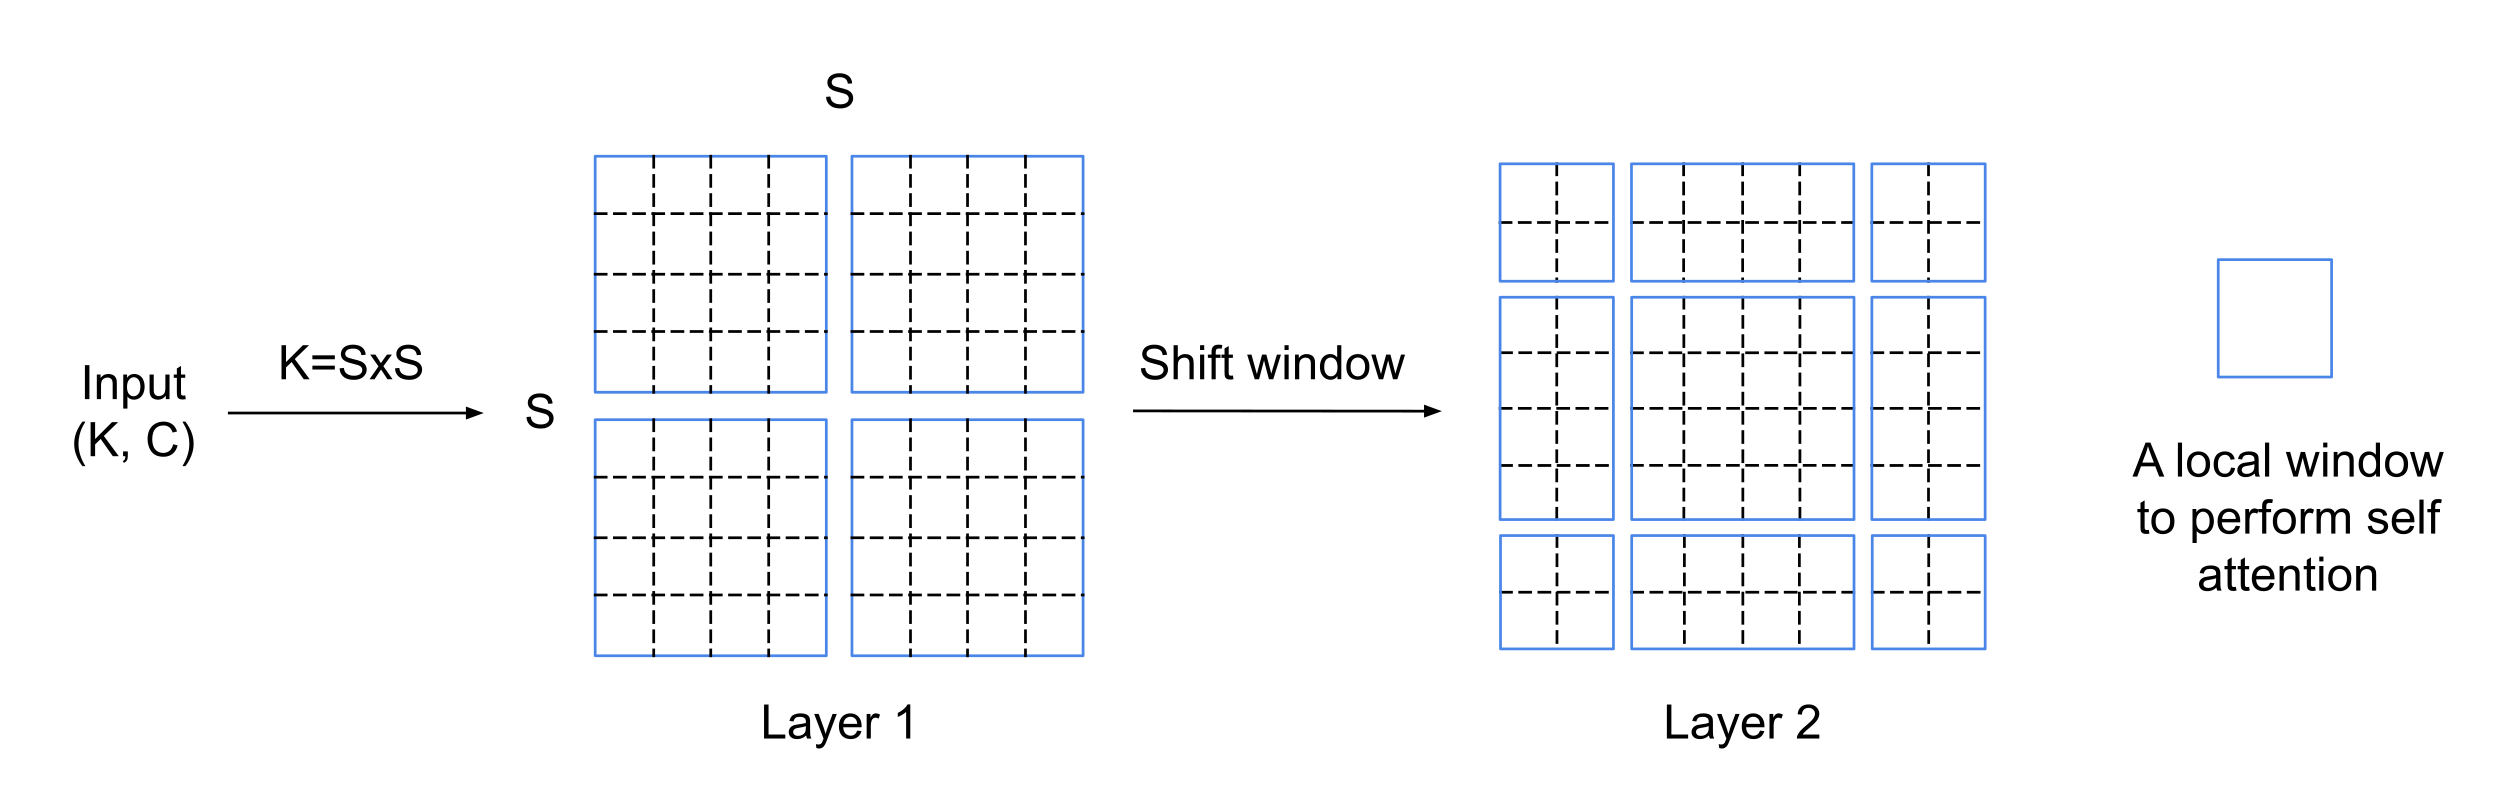 <svg version="1.1" viewBox="0.0 0.0 912.0 294.0" fill="none" stroke="none" stroke-linecap="square" stroke-miterlimit="10" xmlns:xlink="http://www.w3.org/1999/xlink" xmlns="http://www.w3.org/2000/svg"><clipPath id="p.0"><path d="m0 0l912.0 0l0 294.0l-912.0 0l0 -294.0z" clip-rule="nonzero"/></clipPath><g clip-path="url(#p.0)"><path fill="#000000" fill-opacity="0.0" d="m0 0l912.0 0l0 294.0l-912.0 0z" fill-rule="evenodd"/><path fill="#000000" fill-opacity="0.0" d="m13.63 119.971l70.016 0l0 61.417l-70.016 0z" fill-rule="evenodd"/><path fill="#000000" d="m30.977 145.611l0 -12.406l1.641 0l0 12.406l-1.641 0zm4.346 0l0 -8.984l1.375 0l0 1.281q0.984 -1.484 2.859 -1.484q0.812 0 1.484 0.297q0.688 0.281 1.016 0.766q0.344 0.469 0.484 1.125q0.078 0.422 0.078 1.469l0 5.531l-1.516 0l0 -5.469q0 -0.922 -0.188 -1.375q-0.172 -0.469 -0.625 -0.75q-0.453 -0.281 -1.062 -0.281q-0.969 0 -1.672 0.625q-0.703 0.609 -0.703 2.344l0 4.906l-1.531 0zm9.637 3.438l0 -12.422l1.391 0l0 1.172q0.484 -0.688 1.094 -1.031q0.625 -0.344 1.516 -0.344q1.141 0 2.016 0.594q0.891 0.594 1.328 1.672q0.453 1.078 0.453 2.359q0 1.375 -0.5 2.484q-0.484 1.109 -1.438 1.703q-0.938 0.578 -1.969 0.578q-0.766 0 -1.375 -0.312q-0.609 -0.328 -0.984 -0.828l0 4.375l-1.531 0zm1.375 -7.875q0 1.734 0.703 2.562q0.703 0.828 1.703 0.828q1.016 0 1.734 -0.859q0.734 -0.859 0.734 -2.656q0 -1.719 -0.719 -2.578q-0.703 -0.859 -1.688 -0.859q-0.969 0 -1.719 0.922q-0.75 0.906 -0.75 2.641zm14.153 4.438l0 -1.312q-1.047 1.516 -2.844 1.516q-0.797 0 -1.5 -0.297q-0.688 -0.312 -1.016 -0.766q-0.328 -0.469 -0.469 -1.141q-0.094 -0.438 -0.094 -1.422l0 -5.562l1.516 0l0 4.984q0 1.188 0.094 1.609q0.156 0.594 0.609 0.938q0.469 0.344 1.156 0.344q0.688 0 1.281 -0.344q0.609 -0.359 0.859 -0.953q0.25 -0.609 0.25 -1.766l0 -4.812l1.516 0l0 8.984l-1.359 0zm7.075 -1.359l0.219 1.344q-0.641 0.141 -1.156 0.141q-0.828 0 -1.281 -0.266q-0.453 -0.266 -0.641 -0.688q-0.188 -0.438 -0.188 -1.797l0 -5.172l-1.125 0l0 -1.188l1.125 0l0 -2.219l1.516 -0.922l0 3.141l1.531 0l0 1.188l-1.531 0l0 5.25q0 0.656 0.078 0.844q0.078 0.188 0.25 0.297q0.188 0.109 0.531 0.109q0.25 0 0.672 -0.062z" fill-rule="nonzero"/><path fill="#000000" d="m30.064 170.052q-1.25 -1.578 -2.125 -3.703q-0.875 -2.141 -0.875 -4.438q0 -2.0 0.656 -3.844q0.766 -2.141 2.344 -4.266l1.094 0q-1.016 1.75 -1.344 2.5q-0.516 1.172 -0.812 2.438q-0.375 1.594 -0.375 3.188q0 4.062 2.531 8.125l-1.094 0zm2.989 -3.641l0 -12.406l1.641 0l0 6.156l6.156 -6.156l2.234 0l-5.203 5.031l5.438 7.375l-2.172 0l-4.422 -6.281l-2.031 1.984l0 4.297l-1.641 0zm11.839 0l0 -1.734l1.734 0l0 1.734q0 0.953 -0.344 1.531q-0.344 0.594 -1.078 0.922l-0.422 -0.656q0.484 -0.203 0.703 -0.625q0.234 -0.406 0.266 -1.172l-0.859 0zm18.269 -4.344l1.641 0.406q-0.516 2.031 -1.859 3.094q-1.344 1.062 -3.281 1.062q-2.0 0 -3.266 -0.812q-1.25 -0.828 -1.906 -2.375q-0.656 -1.547 -0.656 -3.328q0 -1.938 0.734 -3.375q0.75 -1.453 2.109 -2.188q1.375 -0.75 3.016 -0.75q1.859 0 3.125 0.953q1.281 0.938 1.766 2.656l-1.609 0.375q-0.438 -1.344 -1.266 -1.953q-0.812 -0.625 -2.047 -0.625q-1.438 0 -2.406 0.688q-0.953 0.672 -1.344 1.828q-0.375 1.156 -0.375 2.391q0 1.578 0.453 2.766q0.469 1.172 1.438 1.766q0.969 0.578 2.109 0.578q1.375 0 2.328 -0.797q0.953 -0.797 1.297 -2.359zm4.467 7.984l-1.094 0q2.531 -4.062 2.531 -8.125q0 -1.594 -0.359 -3.156q-0.297 -1.266 -0.812 -2.438q-0.328 -0.766 -1.359 -2.531l1.094 0q1.594 2.125 2.359 4.266q0.641 1.844 0.641 3.844q0 2.297 -0.875 4.438q-0.875 2.125 -2.125 3.703z" fill-rule="nonzero"/><path fill="#000000" fill-opacity="0.0" d="m217.123 56.99l84.315 0l0 86.11l-84.315 0z" fill-rule="evenodd"/><path stroke="#4a86e8" stroke-width="1.0" stroke-linejoin="round" stroke-linecap="butt" d="m217.123 56.99l84.315 0l0 86.11l-84.315 0z" fill-rule="evenodd"/><path fill="#000000" fill-opacity="0.0" d="m217.123 100.045l84.315 0" fill-rule="evenodd"/><path stroke="#000000" stroke-width="1.0" stroke-linejoin="round" stroke-linecap="butt" stroke-dasharray="4.0,3.0" d="m217.123 100.045l84.315 0" fill-rule="evenodd"/><path fill="#000000" fill-opacity="0.0" d="m259.281 56.99l0 86.11" fill-rule="evenodd"/><path stroke="#000000" stroke-width="1.0" stroke-linejoin="round" stroke-linecap="butt" stroke-dasharray="4.0,3.0" d="m259.281 56.99l0 86.11" fill-rule="evenodd"/><path fill="#000000" fill-opacity="0.0" d="m217.123 120.924l84.315 0" fill-rule="evenodd"/><path stroke="#000000" stroke-width="1.0" stroke-linejoin="round" stroke-linecap="butt" stroke-dasharray="4.0,3.0" d="m217.123 120.924l84.315 0" fill-rule="evenodd"/><path fill="#000000" fill-opacity="0.0" d="m217.123 77.942l84.315 0" fill-rule="evenodd"/><path stroke="#000000" stroke-width="1.0" stroke-linejoin="round" stroke-linecap="butt" stroke-dasharray="4.0,3.0" d="m217.123 77.942l84.315 0" fill-rule="evenodd"/><path fill="#000000" fill-opacity="0.0" d="m238.475 56.99l0 86.11" fill-rule="evenodd"/><path stroke="#000000" stroke-width="1.0" stroke-linejoin="round" stroke-linecap="butt" stroke-dasharray="4.0,3.0" d="m238.475 56.99l0 86.11" fill-rule="evenodd"/><path fill="#000000" fill-opacity="0.0" d="m280.417 56.99l0 86.11" fill-rule="evenodd"/><path stroke="#000000" stroke-width="1.0" stroke-linejoin="round" stroke-linecap="butt" stroke-dasharray="4.0,3.0" d="m280.417 56.99l0 86.11" fill-rule="evenodd"/><path fill="#000000" fill-opacity="0.0" d="m310.798 56.99l84.315 0l0 86.11l-84.315 0z" fill-rule="evenodd"/><path stroke="#4a86e8" stroke-width="1.0" stroke-linejoin="round" stroke-linecap="butt" d="m310.798 56.99l84.315 0l0 86.11l-84.315 0z" fill-rule="evenodd"/><path fill="#000000" fill-opacity="0.0" d="m310.798 100.045l84.315 0" fill-rule="evenodd"/><path stroke="#000000" stroke-width="1.0" stroke-linejoin="round" stroke-linecap="butt" stroke-dasharray="4.0,3.0" d="m310.798 100.045l84.315 0" fill-rule="evenodd"/><path fill="#000000" fill-opacity="0.0" d="m352.955 56.99l0 86.11" fill-rule="evenodd"/><path stroke="#000000" stroke-width="1.0" stroke-linejoin="round" stroke-linecap="butt" stroke-dasharray="4.0,3.0" d="m352.955 56.99l0 86.11" fill-rule="evenodd"/><path fill="#000000" fill-opacity="0.0" d="m310.798 120.924l84.315 0" fill-rule="evenodd"/><path stroke="#000000" stroke-width="1.0" stroke-linejoin="round" stroke-linecap="butt" stroke-dasharray="4.0,3.0" d="m310.798 120.924l84.315 0" fill-rule="evenodd"/><path fill="#000000" fill-opacity="0.0" d="m310.798 77.942l84.315 0" fill-rule="evenodd"/><path stroke="#000000" stroke-width="1.0" stroke-linejoin="round" stroke-linecap="butt" stroke-dasharray="4.0,3.0" d="m310.798 77.942l84.315 0" fill-rule="evenodd"/><path fill="#000000" fill-opacity="0.0" d="m332.15 56.99l0 86.11" fill-rule="evenodd"/><path stroke="#000000" stroke-width="1.0" stroke-linejoin="round" stroke-linecap="butt" stroke-dasharray="4.0,3.0" d="m332.15 56.99l0 86.11" fill-rule="evenodd"/><path fill="#000000" fill-opacity="0.0" d="m374.092 56.99l0 86.11" fill-rule="evenodd"/><path stroke="#000000" stroke-width="1.0" stroke-linejoin="round" stroke-linecap="butt" stroke-dasharray="4.0,3.0" d="m374.092 56.99l0 86.11" fill-rule="evenodd"/><path fill="#000000" fill-opacity="0.0" d="m310.798 153.115l84.315 0l0 86.11l-84.315 0z" fill-rule="evenodd"/><path stroke="#4a86e8" stroke-width="1.0" stroke-linejoin="round" stroke-linecap="butt" d="m310.798 153.115l84.315 0l0 86.11l-84.315 0z" fill-rule="evenodd"/><path fill="#000000" fill-opacity="0.0" d="m310.798 196.171l84.315 0" fill-rule="evenodd"/><path stroke="#000000" stroke-width="1.0" stroke-linejoin="round" stroke-linecap="butt" stroke-dasharray="4.0,3.0" d="m310.798 196.171l84.315 0" fill-rule="evenodd"/><path fill="#000000" fill-opacity="0.0" d="m352.955 153.115l0 86.11" fill-rule="evenodd"/><path stroke="#000000" stroke-width="1.0" stroke-linejoin="round" stroke-linecap="butt" stroke-dasharray="4.0,3.0" d="m352.955 153.115l0 86.11" fill-rule="evenodd"/><path fill="#000000" fill-opacity="0.0" d="m310.798 217.05l84.315 0" fill-rule="evenodd"/><path stroke="#000000" stroke-width="1.0" stroke-linejoin="round" stroke-linecap="butt" stroke-dasharray="4.0,3.0" d="m310.798 217.05l84.315 0" fill-rule="evenodd"/><path fill="#000000" fill-opacity="0.0" d="m310.798 174.068l84.315 0" fill-rule="evenodd"/><path stroke="#000000" stroke-width="1.0" stroke-linejoin="round" stroke-linecap="butt" stroke-dasharray="4.0,3.0" d="m310.798 174.068l84.315 0" fill-rule="evenodd"/><path fill="#000000" fill-opacity="0.0" d="m332.15 153.115l0 86.11" fill-rule="evenodd"/><path stroke="#000000" stroke-width="1.0" stroke-linejoin="round" stroke-linecap="butt" stroke-dasharray="4.0,3.0" d="m332.15 153.115l0 86.11" fill-rule="evenodd"/><path fill="#000000" fill-opacity="0.0" d="m374.092 153.115l0 86.11" fill-rule="evenodd"/><path stroke="#000000" stroke-width="1.0" stroke-linejoin="round" stroke-linecap="butt" stroke-dasharray="4.0,3.0" d="m374.092 153.115l0 86.11" fill-rule="evenodd"/><path fill="#000000" fill-opacity="0.0" d="m217.123 153.115l84.315 0l0 86.11l-84.315 0z" fill-rule="evenodd"/><path stroke="#4a86e8" stroke-width="1.0" stroke-linejoin="round" stroke-linecap="butt" d="m217.123 153.115l84.315 0l0 86.11l-84.315 0z" fill-rule="evenodd"/><path fill="#000000" fill-opacity="0.0" d="m217.123 196.171l84.315 0" fill-rule="evenodd"/><path stroke="#000000" stroke-width="1.0" stroke-linejoin="round" stroke-linecap="butt" stroke-dasharray="4.0,3.0" d="m217.123 196.171l84.315 0" fill-rule="evenodd"/><path fill="#000000" fill-opacity="0.0" d="m259.281 153.115l0 86.11" fill-rule="evenodd"/><path stroke="#000000" stroke-width="1.0" stroke-linejoin="round" stroke-linecap="butt" stroke-dasharray="4.0,3.0" d="m259.281 153.115l0 86.11" fill-rule="evenodd"/><path fill="#000000" fill-opacity="0.0" d="m217.123 217.05l84.315 0" fill-rule="evenodd"/><path stroke="#000000" stroke-width="1.0" stroke-linejoin="round" stroke-linecap="butt" stroke-dasharray="4.0,3.0" d="m217.123 217.05l84.315 0" fill-rule="evenodd"/><path fill="#000000" fill-opacity="0.0" d="m217.123 174.068l84.315 0" fill-rule="evenodd"/><path stroke="#000000" stroke-width="1.0" stroke-linejoin="round" stroke-linecap="butt" stroke-dasharray="4.0,3.0" d="m217.123 174.068l84.315 0" fill-rule="evenodd"/><path fill="#000000" fill-opacity="0.0" d="m238.475 153.115l0 86.11" fill-rule="evenodd"/><path stroke="#000000" stroke-width="1.0" stroke-linejoin="round" stroke-linecap="butt" stroke-dasharray="4.0,3.0" d="m238.475 153.115l0 86.11" fill-rule="evenodd"/><path fill="#000000" fill-opacity="0.0" d="m280.417 153.115l0 86.11" fill-rule="evenodd"/><path stroke="#000000" stroke-width="1.0" stroke-linejoin="round" stroke-linecap="butt" stroke-dasharray="4.0,3.0" d="m280.417 153.115l0 86.11" fill-rule="evenodd"/><path fill="#000000" fill-opacity="0.0" d="m83.646 150.68l92.819 0" fill-rule="evenodd"/><path stroke="#000000" stroke-width="1.0" stroke-linejoin="round" stroke-linecap="butt" d="m83.646 150.68l86.819 0" fill-rule="evenodd"/><path fill="#000000" stroke="#000000" stroke-width="1.0" stroke-linecap="butt" d="m170.465 152.332l4.538 -1.652l-4.538 -1.652z" fill-rule="evenodd"/><path fill="#000000" fill-opacity="0.0" d="m413.832 149.898l112.157 0.094" fill-rule="evenodd"/><path stroke="#000000" stroke-width="1.0" stroke-linejoin="round" stroke-linecap="butt" d="m413.832 149.898l106.157 0.089" fill-rule="evenodd"/><path fill="#000000" stroke="#000000" stroke-width="1.0" stroke-linecap="butt" d="m519.988 151.639l4.539 -1.648l-4.537 -1.656z" fill-rule="evenodd"/><path fill="#000000" fill-opacity="0.0" d="m547.228 81.173l41.354 0" fill-rule="evenodd"/><path stroke="#000000" stroke-width="1.0" stroke-linejoin="round" stroke-linecap="butt" stroke-dasharray="4.0,3.0" d="m547.228 81.173l41.354 0" fill-rule="evenodd"/><path fill="#000000" fill-opacity="0.0" d="m567.905 59.756l0 42.835" fill-rule="evenodd"/><path stroke="#000000" stroke-width="1.0" stroke-linejoin="round" stroke-linecap="butt" stroke-dasharray="4.0,3.0" d="m567.905 59.756l0 42.835" fill-rule="evenodd"/><path fill="#000000" fill-opacity="0.0" d="m595.163 81.173l81.102 0" fill-rule="evenodd"/><path stroke="#000000" stroke-width="1.0" stroke-linejoin="round" stroke-linecap="butt" stroke-dasharray="4.0,3.0" d="m595.163 81.173l81.102 0" fill-rule="evenodd"/><path fill="#000000" fill-opacity="0.0" d="m635.714 59.756l0 42.835" fill-rule="evenodd"/><path stroke="#000000" stroke-width="1.0" stroke-linejoin="round" stroke-linecap="butt" stroke-dasharray="4.0,3.0" d="m635.714 59.756l0 42.835" fill-rule="evenodd"/><path fill="#000000" fill-opacity="0.0" d="m682.845 81.173l41.354 0" fill-rule="evenodd"/><path stroke="#000000" stroke-width="1.0" stroke-linejoin="round" stroke-linecap="butt" stroke-dasharray="4.0,3.0" d="m682.845 81.173l41.354 0" fill-rule="evenodd"/><path fill="#000000" fill-opacity="0.0" d="m703.522 59.756l0 42.835" fill-rule="evenodd"/><path stroke="#000000" stroke-width="1.0" stroke-linejoin="round" stroke-linecap="butt" stroke-dasharray="4.0,3.0" d="m703.522 59.756l0 42.835" fill-rule="evenodd"/><path fill="#000000" fill-opacity="0.0" d="m547.244 148.982l41.323 0" fill-rule="evenodd"/><path stroke="#000000" stroke-width="1.0" stroke-linejoin="round" stroke-linecap="butt" stroke-dasharray="4.0,3.0" d="m547.244 148.982l41.323 0" fill-rule="evenodd"/><path fill="#000000" fill-opacity="0.0" d="m567.905 108.43l0 81.102" fill-rule="evenodd"/><path stroke="#000000" stroke-width="1.0" stroke-linejoin="round" stroke-linecap="butt" stroke-dasharray="4.0,3.0" d="m567.905 108.43l0 81.102" fill-rule="evenodd"/><path fill="#000000" fill-opacity="0.0" d="m547.386 216.05l41.197 0" fill-rule="evenodd"/><path stroke="#000000" stroke-width="1.0" stroke-linejoin="round" stroke-linecap="butt" stroke-dasharray="4.0,3.0" d="m547.386 216.05l41.197 0" fill-rule="evenodd"/><path fill="#000000" fill-opacity="0.0" d="m567.984 195.373l0 41.354" fill-rule="evenodd"/><path stroke="#000000" stroke-width="1.0" stroke-linejoin="round" stroke-linecap="butt" stroke-dasharray="4.0,3.0" d="m567.984 195.373l0 41.354" fill-rule="evenodd"/><path fill="#000000" fill-opacity="0.0" d="m595.239 148.982l81.102 0" fill-rule="evenodd"/><path stroke="#000000" stroke-width="1.0" stroke-linejoin="round" stroke-linecap="butt" stroke-dasharray="4.0,3.0" d="m595.239 148.982l81.102 0" fill-rule="evenodd"/><path fill="#000000" fill-opacity="0.0" d="m635.79 108.43l0 81.102" fill-rule="evenodd"/><path stroke="#000000" stroke-width="1.0" stroke-linejoin="round" stroke-linecap="butt" stroke-dasharray="4.0,3.0" d="m635.79 108.43l0 81.102" fill-rule="evenodd"/><path fill="#000000" fill-opacity="0.0" d="m595.239 216.05l81.102 0" fill-rule="evenodd"/><path stroke="#000000" stroke-width="1.0" stroke-linejoin="round" stroke-linecap="butt" stroke-dasharray="4.0,3.0" d="m595.239 216.05l81.102 0" fill-rule="evenodd"/><path fill="#000000" fill-opacity="0.0" d="m635.79 195.373l0 41.354" fill-rule="evenodd"/><path stroke="#000000" stroke-width="1.0" stroke-linejoin="round" stroke-linecap="butt" stroke-dasharray="4.0,3.0" d="m635.79 195.373l0 41.354" fill-rule="evenodd"/><path fill="#000000" fill-opacity="0.0" d="m682.995 216.05l41.197 0" fill-rule="evenodd"/><path stroke="#000000" stroke-width="1.0" stroke-linejoin="round" stroke-linecap="butt" stroke-dasharray="4.0,3.0" d="m682.995 216.05l41.197 0" fill-rule="evenodd"/><path fill="#000000" fill-opacity="0.0" d="m703.593 195.373l0 41.354" fill-rule="evenodd"/><path stroke="#000000" stroke-width="1.0" stroke-linejoin="round" stroke-linecap="butt" stroke-dasharray="4.0,3.0" d="m703.593 195.373l0 41.354" fill-rule="evenodd"/><path fill="#000000" fill-opacity="0.0" d="m682.853 148.982l41.323 0" fill-rule="evenodd"/><path stroke="#000000" stroke-width="1.0" stroke-linejoin="round" stroke-linecap="butt" stroke-dasharray="4.0,3.0" d="m682.853 148.982l41.323 0" fill-rule="evenodd"/><path fill="#000000" fill-opacity="0.0" d="m703.514 108.43l0 81.102" fill-rule="evenodd"/><path stroke="#000000" stroke-width="1.0" stroke-linejoin="round" stroke-linecap="butt" stroke-dasharray="4.0,3.0" d="m703.514 108.43l0 81.102" fill-rule="evenodd"/><path fill="#000000" fill-opacity="0.0" d="m547.404 128.654l41.323 0" fill-rule="evenodd"/><path stroke="#000000" stroke-width="1.0" stroke-linejoin="round" stroke-linecap="butt" stroke-dasharray="4.0,3.0" d="m547.404 128.654l41.323 0" fill-rule="evenodd"/><path fill="#000000" fill-opacity="0.0" d="m547.404 169.803l41.323 0" fill-rule="evenodd"/><path stroke="#000000" stroke-width="1.0" stroke-linejoin="round" stroke-linecap="butt" stroke-dasharray="4.0,3.0" d="m547.404 169.803l41.323 0" fill-rule="evenodd"/><path fill="#000000" fill-opacity="0.0" d="m614.189 59.756l0 42.835" fill-rule="evenodd"/><path stroke="#000000" stroke-width="1.0" stroke-linejoin="round" stroke-linecap="butt" stroke-dasharray="4.0,3.0" d="m614.189 59.756l0 42.835" fill-rule="evenodd"/><path fill="#000000" fill-opacity="0.0" d="m656.535 59.756l0 42.835" fill-rule="evenodd"/><path stroke="#000000" stroke-width="1.0" stroke-linejoin="round" stroke-linecap="butt" stroke-dasharray="4.0,3.0" d="m656.535 59.756l0 42.835" fill-rule="evenodd"/><path fill="#000000" fill-opacity="0.0" d="m614.465 195.373l0 41.354" fill-rule="evenodd"/><path stroke="#000000" stroke-width="1.0" stroke-linejoin="round" stroke-linecap="butt" stroke-dasharray="4.0,3.0" d="m614.465 195.373l0 41.354" fill-rule="evenodd"/><path fill="#000000" fill-opacity="0.0" d="m656.412 195.373l0 41.354" fill-rule="evenodd"/><path stroke="#000000" stroke-width="1.0" stroke-linejoin="round" stroke-linecap="butt" stroke-dasharray="4.0,3.0" d="m656.412 195.373l0 41.354" fill-rule="evenodd"/><path fill="#000000" fill-opacity="0.0" d="m595.159 169.772l81.102 0" fill-rule="evenodd"/><path stroke="#000000" stroke-width="1.0" stroke-linejoin="round" stroke-linecap="butt" stroke-dasharray="4.0,3.0" d="m595.159 169.772l81.102 0" fill-rule="evenodd"/><path fill="#000000" fill-opacity="0.0" d="m595.159 128.688l81.102 0" fill-rule="evenodd"/><path stroke="#000000" stroke-width="1.0" stroke-linejoin="round" stroke-linecap="butt" stroke-dasharray="4.0,3.0" d="m595.159 128.688l81.102 0" fill-rule="evenodd"/><path fill="#000000" fill-opacity="0.0" d="m682.853 128.654l41.323 0" fill-rule="evenodd"/><path stroke="#000000" stroke-width="1.0" stroke-linejoin="round" stroke-linecap="butt" stroke-dasharray="4.0,3.0" d="m682.853 128.654l41.323 0" fill-rule="evenodd"/><path fill="#000000" fill-opacity="0.0" d="m682.853 169.803l41.323 0" fill-rule="evenodd"/><path stroke="#000000" stroke-width="1.0" stroke-linejoin="round" stroke-linecap="butt" stroke-dasharray="4.0,3.0" d="m682.853 169.803l41.323 0" fill-rule="evenodd"/><path fill="#000000" fill-opacity="0.0" d="m614.265 108.43l0 81.102" fill-rule="evenodd"/><path stroke="#000000" stroke-width="1.0" stroke-linejoin="round" stroke-linecap="butt" stroke-dasharray="4.0,3.0" d="m614.265 108.43l0 81.102" fill-rule="evenodd"/><path fill="#000000" fill-opacity="0.0" d="m656.612 108.43l0 81.102" fill-rule="evenodd"/><path stroke="#000000" stroke-width="1.0" stroke-linejoin="round" stroke-linecap="butt" stroke-dasharray="4.0,3.0" d="m656.612 108.43l0 81.102" fill-rule="evenodd"/><path fill="#000000" fill-opacity="0.0" d="m547.228 59.756l41.354 0l0 42.835l-41.354 0z" fill-rule="evenodd"/><path stroke="#4a86e8" stroke-width="1.0" stroke-linejoin="round" stroke-linecap="butt" d="m547.228 59.756l41.354 0l0 42.835l-41.354 0z" fill-rule="evenodd"/><path fill="#000000" fill-opacity="0.0" d="m595.163 59.756l81.102 0l0 42.835l-81.102 0z" fill-rule="evenodd"/><path stroke="#4a86e8" stroke-width="1.0" stroke-linejoin="round" stroke-linecap="butt" d="m595.163 59.756l81.102 0l0 42.835l-81.102 0z" fill-rule="evenodd"/><path fill="#000000" fill-opacity="0.0" d="m682.845 59.756l41.354 0l0 42.835l-41.354 0z" fill-rule="evenodd"/><path stroke="#4a86e8" stroke-width="1.0" stroke-linejoin="round" stroke-linecap="butt" d="m682.845 59.756l41.354 0l0 42.835l-41.354 0z" fill-rule="evenodd"/><path fill="#000000" fill-opacity="0.0" d="m724.176 108.43l0 81.102l-41.323 0l0 -81.102z" fill-rule="evenodd"/><path stroke="#4a86e8" stroke-width="1.0" stroke-linejoin="round" stroke-linecap="butt" d="m724.176 108.43l0 81.102l-41.323 0l0 -81.102z" fill-rule="evenodd"/><path fill="#000000" fill-opacity="0.0" d="m595.239 108.43l81.102 0l0 81.102l-81.102 0z" fill-rule="evenodd"/><path stroke="#4a86e8" stroke-width="1.0" stroke-linejoin="round" stroke-linecap="butt" d="m595.239 108.43l81.102 0l0 81.102l-81.102 0z" fill-rule="evenodd"/><path fill="#000000" fill-opacity="0.0" d="m588.567 108.43l0 81.102l-41.323 0l0 -81.102z" fill-rule="evenodd"/><path stroke="#4a86e8" stroke-width="1.0" stroke-linejoin="round" stroke-linecap="butt" d="m588.567 108.43l0 81.102l-41.323 0l0 -81.102z" fill-rule="evenodd"/><path fill="#000000" fill-opacity="0.0" d="m588.583 195.373l0 41.354l-41.197 0l0 -41.354z" fill-rule="evenodd"/><path stroke="#4a86e8" stroke-width="1.0" stroke-linejoin="round" stroke-linecap="butt" d="m588.583 195.373l0 41.354l-41.197 0l0 -41.354z" fill-rule="evenodd"/><path fill="#000000" fill-opacity="0.0" d="m595.239 195.373l81.102 0l0 41.354l-81.102 0z" fill-rule="evenodd"/><path stroke="#4a86e8" stroke-width="1.0" stroke-linejoin="round" stroke-linecap="butt" d="m595.239 195.373l81.102 0l0 41.354l-81.102 0z" fill-rule="evenodd"/><path fill="#000000" fill-opacity="0.0" d="m724.192 195.373l0 41.354l-41.197 0l0 -41.354z" fill-rule="evenodd"/><path stroke="#4a86e8" stroke-width="1.0" stroke-linejoin="round" stroke-linecap="butt" d="m724.192 195.373l0 41.354l-41.197 0l0 -41.354z" fill-rule="evenodd"/><path fill="#000000" fill-opacity="0.0" d="m260.738 243.777l91.244 0l0 40.409l-91.244 0z" fill-rule="evenodd"/><path fill="#000000" d="m278.727 269.417l0 -12.406l1.641 0l0 10.938l6.109 0l0 1.469l-7.75 0zm15.371 -1.109q-0.844 0.719 -1.625 1.016q-0.781 0.297 -1.672 0.297q-1.484 0 -2.281 -0.719q-0.797 -0.734 -0.797 -1.859q0 -0.656 0.297 -1.203q0.312 -0.547 0.797 -0.875q0.484 -0.328 1.094 -0.5q0.438 -0.109 1.344 -0.219q1.844 -0.219 2.719 -0.531q0.016 -0.312 0.016 -0.391q0 -0.938 -0.438 -1.312q-0.578 -0.516 -1.734 -0.516q-1.078 0 -1.594 0.375q-0.5 0.375 -0.75 1.328l-1.484 -0.203q0.203 -0.953 0.656 -1.531q0.469 -0.594 1.344 -0.906q0.891 -0.328 2.047 -0.328q1.156 0 1.875 0.281q0.719 0.266 1.047 0.672q0.344 0.406 0.484 1.031q0.078 0.391 0.078 1.406l0 2.031q0 2.125 0.094 2.688q0.094 0.562 0.391 1.078l-1.594 0q-0.234 -0.469 -0.312 -1.109zm-0.125 -3.406q-0.828 0.344 -2.484 0.578q-0.938 0.141 -1.328 0.312q-0.391 0.172 -0.609 0.5q-0.203 0.312 -0.203 0.719q0 0.609 0.453 1.016q0.469 0.406 1.359 0.406q0.875 0 1.562 -0.391q0.688 -0.391 1.016 -1.047q0.234 -0.516 0.234 -1.531l0 -0.562zm3.84 7.969l-0.172 -1.422q0.5 0.141 0.875 0.141q0.5 0 0.797 -0.172q0.312 -0.172 0.516 -0.484q0.141 -0.219 0.453 -1.125q0.047 -0.125 0.141 -0.375l-3.406 -9.0l1.641 0l1.875 5.203q0.359 0.984 0.641 2.078q0.266 -1.047 0.625 -2.047l1.922 -5.234l1.531 0l-3.422 9.141q-0.547 1.484 -0.859 2.031q-0.406 0.75 -0.938 1.094q-0.516 0.359 -1.234 0.359q-0.453 0 -0.984 -0.188zm14.883 -6.344l1.562 0.188q-0.359 1.391 -1.375 2.156q-1.0 0.75 -2.562 0.75q-1.984 0 -3.141 -1.203q-1.141 -1.219 -1.141 -3.422q0 -2.266 1.156 -3.516q1.172 -1.25 3.031 -1.25q1.812 0 2.953 1.234q1.141 1.219 1.141 3.438q0 0.141 -0.016 0.406l-6.703 0q0.094 1.484 0.844 2.281q0.75 0.781 1.875 0.781q0.844 0 1.438 -0.438q0.594 -0.438 0.938 -1.406zm-5.0 -2.469l5.016 0q-0.109 -1.125 -0.578 -1.703q-0.734 -0.875 -1.891 -0.875q-1.047 0 -1.766 0.703q-0.703 0.703 -0.781 1.875zm8.465 5.359l0 -8.984l1.375 0l0 1.359q0.516 -0.953 0.953 -1.25q0.453 -0.312 0.984 -0.312q0.781 0 1.562 0.484l-0.516 1.422q-0.562 -0.328 -1.125 -0.328q-0.5 0 -0.891 0.297q-0.391 0.297 -0.562 0.828q-0.266 0.812 -0.266 1.781l0 4.703l-1.516 0zm15.913 0l-1.516 0l0 -9.703q-0.562 0.516 -1.453 1.047q-0.891 0.531 -1.594 0.781l0 -1.469q1.281 -0.594 2.234 -1.453q0.953 -0.859 1.344 -1.656l0.984 0l0 12.453z" fill-rule="nonzero"/><path fill="#000000" fill-opacity="0.0" d="m590.089 243.777l91.244 0l0 40.409l-91.244 0z" fill-rule="evenodd"/><path fill="#000000" d="m608.078 269.417l0 -12.406l1.641 0l0 10.938l6.109 0l0 1.469l-7.75 0zm15.371 -1.109q-0.844 0.719 -1.625 1.016q-0.781 0.297 -1.672 0.297q-1.484 0 -2.281 -0.719q-0.797 -0.734 -0.797 -1.859q0 -0.656 0.297 -1.203q0.312 -0.547 0.797 -0.875q0.484 -0.328 1.094 -0.5q0.438 -0.109 1.344 -0.219q1.844 -0.219 2.719 -0.531q0.016 -0.312 0.016 -0.391q0 -0.938 -0.438 -1.312q-0.578 -0.516 -1.734 -0.516q-1.078 0 -1.594 0.375q-0.5 0.375 -0.75 1.328l-1.484 -0.203q0.203 -0.953 0.656 -1.531q0.469 -0.594 1.344 -0.906q0.891 -0.328 2.047 -0.328q1.156 0 1.875 0.281q0.719 0.266 1.047 0.672q0.344 0.406 0.484 1.031q0.078 0.391 0.078 1.406l0 2.031q0 2.125 0.094 2.688q0.094 0.562 0.391 1.078l-1.594 0q-0.234 -0.469 -0.312 -1.109zm-0.125 -3.406q-0.828 0.344 -2.484 0.578q-0.938 0.141 -1.328 0.312q-0.391 0.172 -0.609 0.5q-0.203 0.312 -0.203 0.719q0 0.609 0.453 1.016q0.469 0.406 1.359 0.406q0.875 0 1.562 -0.391q0.688 -0.391 1.016 -1.047q0.234 -0.516 0.234 -1.531l0 -0.562zm3.84 7.969l-0.172 -1.422q0.5 0.141 0.875 0.141q0.5 0 0.797 -0.172q0.312 -0.172 0.516 -0.484q0.141 -0.219 0.453 -1.125q0.047 -0.125 0.141 -0.375l-3.406 -9.0l1.641 0l1.875 5.203q0.359 0.984 0.641 2.078q0.266 -1.047 0.625 -2.047l1.922 -5.234l1.531 0l-3.422 9.141q-0.547 1.484 -0.859 2.031q-0.406 0.75 -0.938 1.094q-0.516 0.359 -1.234 0.359q-0.453 0 -0.984 -0.188zm14.883 -6.344l1.562 0.188q-0.359 1.391 -1.375 2.156q-1.0 0.75 -2.562 0.75q-1.984 0 -3.141 -1.203q-1.141 -1.219 -1.141 -3.422q0 -2.266 1.156 -3.516q1.172 -1.25 3.031 -1.25q1.812 0 2.953 1.234q1.141 1.219 1.141 3.438q0 0.141 -0.016 0.406l-6.703 0q0.094 1.484 0.844 2.281q0.75 0.781 1.875 0.781q0.844 0 1.438 -0.438q0.594 -0.438 0.938 -1.406zm-5.0 -2.469l5.016 0q-0.109 -1.125 -0.578 -1.703q-0.734 -0.875 -1.891 -0.875q-1.047 0 -1.766 0.703q-0.703 0.703 -0.781 1.875zm8.465 5.359l0 -8.984l1.375 0l0 1.359q0.516 -0.953 0.953 -1.25q0.453 -0.312 0.984 -0.312q0.781 0 1.562 0.484l-0.516 1.422q-0.562 -0.328 -1.125 -0.328q-0.5 0 -0.891 0.297q-0.391 0.297 -0.562 0.828q-0.266 0.812 -0.266 1.781l0 4.703l-1.516 0zm18.178 -1.469l0 1.469l-8.188 0q-0.031 -0.547 0.172 -1.062q0.312 -0.828 1.0 -1.641q0.688 -0.812 2.0 -1.875q2.016 -1.672 2.719 -2.641q0.719 -0.969 0.719 -1.828q0 -0.906 -0.656 -1.516q-0.641 -0.625 -1.672 -0.625q-1.109 0 -1.766 0.656q-0.656 0.656 -0.672 1.828l-1.562 -0.156q0.156 -1.766 1.203 -2.672q1.062 -0.922 2.828 -0.922q1.781 0 2.812 1.0q1.047 0.984 1.047 2.438q0 0.75 -0.312 1.469q-0.297 0.719 -1.0 1.516q-0.703 0.797 -2.344 2.188q-1.375 1.141 -1.766 1.562q-0.391 0.406 -0.641 0.812l6.078 0z" fill-rule="nonzero"/><path fill="#000000" fill-opacity="0.0" d="m176.472 130.475l41.197 0l0 40.409l-41.197 0z" fill-rule="evenodd"/><path fill="#000000" d="m192.073 152.131l1.547 -0.141q0.109 0.938 0.5 1.531q0.406 0.594 1.25 0.969q0.859 0.359 1.906 0.359q0.938 0 1.656 -0.266q0.734 -0.281 1.078 -0.766q0.344 -0.5 0.344 -1.078q0 -0.578 -0.344 -1.016q-0.328 -0.438 -1.109 -0.734q-0.5 -0.188 -2.203 -0.594q-1.703 -0.422 -2.391 -0.781q-0.891 -0.469 -1.328 -1.156q-0.438 -0.688 -0.438 -1.547q0 -0.938 0.531 -1.75q0.531 -0.812 1.547 -1.234q1.031 -0.422 2.297 -0.422q1.375 0 2.422 0.438q1.062 0.438 1.625 1.312q0.562 0.859 0.609 1.953l-1.578 0.109q-0.125 -1.172 -0.859 -1.766q-0.734 -0.609 -2.156 -0.609q-1.484 0 -2.172 0.547q-0.688 0.547 -0.688 1.312q0 0.672 0.484 1.109q0.484 0.422 2.484 0.875q2.0 0.453 2.734 0.797q1.094 0.5 1.609 1.266q0.516 0.766 0.516 1.766q0 0.984 -0.578 1.859q-0.562 0.875 -1.625 1.375q-1.062 0.484 -2.391 0.484q-1.688 0 -2.828 -0.484q-1.125 -0.5 -1.781 -1.484q-0.641 -0.984 -0.672 -2.234z" fill-rule="nonzero"/><path fill="#000000" fill-opacity="0.0" d="m280.738 13.693l51.244 0l0 40.409l-51.244 0z" fill-rule="evenodd"/><path fill="#000000" d="m301.362 35.349l1.547 -0.141q0.109 0.938 0.5 1.531q0.406 0.594 1.25 0.969q0.859 0.359 1.906 0.359q0.938 0 1.656 -0.266q0.734 -0.281 1.078 -0.766q0.344 -0.5 0.344 -1.078q0 -0.578 -0.344 -1.016q-0.328 -0.438 -1.109 -0.734q-0.5 -0.188 -2.203 -0.594q-1.703 -0.422 -2.391 -0.781q-0.891 -0.469 -1.328 -1.156q-0.438 -0.688 -0.438 -1.547q0 -0.938 0.531 -1.75q0.531 -0.812 1.547 -1.234q1.031 -0.422 2.297 -0.422q1.375 0 2.422 0.438q1.062 0.438 1.625 1.312q0.562 0.859 0.609 1.953l-1.578 0.109q-0.125 -1.172 -0.859 -1.766q-0.734 -0.609 -2.156 -0.609q-1.484 0 -2.172 0.547q-0.688 0.547 -0.688 1.312q0 0.672 0.484 1.109q0.484 0.422 2.484 0.875q2.0 0.453 2.734 0.797q1.094 0.5 1.609 1.266q0.516 0.766 0.516 1.766q0 0.984 -0.578 1.859q-0.562 0.875 -1.625 1.375q-1.062 0.484 -2.391 0.484q-1.688 0 -2.828 -0.484q-1.125 -0.5 -1.781 -1.484q-0.641 -0.984 -0.672 -2.234z" fill-rule="nonzero"/><path fill="#000000" fill-opacity="0.0" d="m92.433 112.706l91.244 0l0 40.409l-91.244 0z" fill-rule="evenodd"/><path fill="#000000" d="m102.699 138.346l0 -12.406l1.641 0l0 6.156l6.156 -6.156l2.234 0l-5.203 5.031l5.438 7.375l-2.172 0l-4.422 -6.281l-2.031 1.984l0 4.297l-1.641 0zm19.448 -7.297l-8.188 0l0 -1.422l8.188 0l0 1.422zm0 3.766l-8.188 0l0 -1.422l8.188 0l0 1.422zm1.744 -0.453l1.547 -0.141q0.109 0.938 0.5 1.531q0.406 0.594 1.25 0.969q0.859 0.359 1.906 0.359q0.938 0 1.656 -0.266q0.734 -0.281 1.078 -0.766q0.344 -0.5 0.344 -1.078q0 -0.578 -0.344 -1.016q-0.328 -0.438 -1.109 -0.734q-0.5 -0.188 -2.203 -0.594q-1.703 -0.422 -2.391 -0.781q-0.891 -0.469 -1.328 -1.156q-0.438 -0.688 -0.438 -1.547q0 -0.938 0.531 -1.75q0.531 -0.812 1.547 -1.234q1.031 -0.422 2.297 -0.422q1.375 0 2.422 0.438q1.062 0.438 1.625 1.312q0.562 0.859 0.609 1.953l-1.578 0.109q-0.125 -1.172 -0.859 -1.766q-0.734 -0.609 -2.156 -0.609q-1.484 0 -2.172 0.547q-0.688 0.547 -0.688 1.312q0 0.672 0.484 1.109q0.484 0.422 2.484 0.875q2.0 0.453 2.734 0.797q1.094 0.5 1.609 1.266q0.516 0.766 0.516 1.766q0 0.984 -0.578 1.859q-0.562 0.875 -1.625 1.375q-1.062 0.484 -2.391 0.484q-1.688 0 -2.828 -0.484q-1.125 -0.5 -1.781 -1.484q-0.641 -0.984 -0.672 -2.234zm10.901 3.984l3.281 -4.672l-3.031 -4.312l1.906 0l1.375 2.109q0.391 0.594 0.625 1.0q0.375 -0.562 0.688 -0.984l1.516 -2.125l1.812 0l-3.109 4.234l3.344 4.75l-1.859 0l-1.844 -2.797l-0.5 -0.75l-2.359 3.547l-1.844 0zm9.32 -3.984l1.547 -0.141q0.109 0.938 0.5 1.531q0.406 0.594 1.25 0.969q0.859 0.359 1.906 0.359q0.938 0 1.656 -0.266q0.734 -0.281 1.078 -0.766q0.344 -0.5 0.344 -1.078q0 -0.578 -0.344 -1.016q-0.328 -0.438 -1.109 -0.734q-0.5 -0.188 -2.203 -0.594q-1.703 -0.422 -2.391 -0.781q-0.891 -0.469 -1.328 -1.156q-0.438 -0.688 -0.438 -1.547q0 -0.938 0.531 -1.75q0.531 -0.812 1.547 -1.234q1.031 -0.422 2.297 -0.422q1.375 0 2.422 0.438q1.062 0.438 1.625 1.312q0.562 0.859 0.609 1.953l-1.578 0.109q-0.125 -1.172 -0.859 -1.766q-0.734 -0.609 -2.156 -0.609q-1.484 0 -2.172 0.547q-0.688 0.547 -0.688 1.312q0 0.672 0.484 1.109q0.484 0.422 2.484 0.875q2.0 0.453 2.734 0.797q1.094 0.5 1.609 1.266q0.516 0.766 0.516 1.766q0 0.984 -0.578 1.859q-0.562 0.875 -1.625 1.375q-1.062 0.484 -2.391 0.484q-1.688 0 -2.828 -0.484q-1.125 -0.5 -1.781 -1.484q-0.641 -0.984 -0.672 -2.234z" fill-rule="nonzero"/><path fill="#000000" fill-opacity="0.0" d="m809.215 94.715l41.354 0l0 42.835l-41.354 0z" fill-rule="evenodd"/><path stroke="#4a86e8" stroke-width="1.0" stroke-linejoin="round" stroke-linecap="butt" d="m809.215 94.715l41.354 0l0 42.835l-41.354 0z" fill-rule="evenodd"/><path fill="#000000" fill-opacity="0.0" d="m765.535 148.219l138.52 0l0 82.425l-138.52 0z" fill-rule="evenodd"/><path fill="#000000" d="m777.936 173.859l4.766 -12.406l1.766 0l5.078 12.406l-1.859 0l-1.453 -3.75l-5.188 0l-1.359 3.75l-1.75 0zm3.578 -5.094l4.219 0l-1.297 -3.438q-0.594 -1.562 -0.891 -2.562q-0.234 1.188 -0.656 2.359l-1.375 3.641zm12.978 5.094l0 -12.406l1.516 0l0 12.406l-1.516 0zm3.318 -4.5q0 -2.484 1.391 -3.688q1.156 -1.0 2.812 -1.0q1.859 0 3.031 1.219q1.188 1.203 1.188 3.344q0 1.734 -0.531 2.734q-0.516 1.0 -1.516 1.547q-0.984 0.547 -2.172 0.547q-1.875 0 -3.047 -1.203q-1.156 -1.219 -1.156 -3.5zm1.562 0q0 1.734 0.75 2.594q0.75 0.859 1.891 0.859q1.141 0 1.891 -0.859q0.75 -0.875 0.75 -2.641q0 -1.656 -0.75 -2.516q-0.75 -0.859 -1.891 -0.859q-1.141 0 -1.891 0.859q-0.75 0.844 -0.75 2.562zm14.496 1.203l1.5 0.203q-0.234 1.547 -1.25 2.422q-1.016 0.875 -2.484 0.875q-1.844 0 -2.969 -1.203q-1.125 -1.203 -1.125 -3.453q0 -1.469 0.484 -2.547q0.484 -1.094 1.469 -1.641q0.984 -0.547 2.141 -0.547q1.469 0 2.391 0.75q0.938 0.734 1.203 2.094l-1.484 0.219q-0.203 -0.891 -0.75 -1.344q-0.531 -0.469 -1.297 -0.469q-1.141 0 -1.875 0.828q-0.719 0.828 -0.719 2.609q0 1.812 0.688 2.641q0.703 0.812 1.828 0.812q0.891 0 1.484 -0.547q0.609 -0.562 0.766 -1.703zm8.664 2.188q-0.844 0.719 -1.625 1.016q-0.781 0.297 -1.672 0.297q-1.484 0 -2.281 -0.719q-0.797 -0.734 -0.797 -1.859q0 -0.656 0.297 -1.203q0.312 -0.547 0.797 -0.875q0.484 -0.328 1.094 -0.5q0.438 -0.109 1.344 -0.219q1.844 -0.219 2.719 -0.531q0.016 -0.312 0.016 -0.391q0 -0.938 -0.438 -1.312q-0.578 -0.516 -1.734 -0.516q-1.078 0 -1.594 0.375q-0.5 0.375 -0.75 1.328l-1.484 -0.203q0.203 -0.953 0.656 -1.531q0.469 -0.594 1.344 -0.906q0.891 -0.328 2.047 -0.328q1.156 0 1.875 0.281q0.719 0.266 1.047 0.672q0.344 0.406 0.484 1.031q0.078 0.391 0.078 1.406l0 2.031q0 2.125 0.094 2.688q0.094 0.562 0.391 1.078l-1.594 0q-0.234 -0.469 -0.312 -1.109zm-0.125 -3.406q-0.828 0.344 -2.484 0.578q-0.938 0.141 -1.328 0.312q-0.391 0.172 -0.609 0.5q-0.203 0.312 -0.203 0.719q0 0.609 0.453 1.016q0.469 0.406 1.359 0.406q0.875 0 1.562 -0.391q0.688 -0.391 1.016 -1.047q0.234 -0.516 0.234 -1.531l0 -0.562zm3.871 4.516l0 -12.406l1.516 0l0 12.406l-1.516 0zm10.352 0l-2.75 -8.984l1.578 0l1.422 5.188l0.547 1.922q0.031 -0.141 0.453 -1.844l1.438 -5.266l1.562 0l1.344 5.203l0.453 1.719l0.516 -1.734l1.531 -5.188l1.484 0l-2.812 8.984l-1.578 0l-1.422 -5.375l-0.359 -1.531l-1.812 6.906l-1.594 0zm10.873 -10.656l0 -1.75l1.516 0l0 1.75l-1.516 0zm0 10.656l0 -8.984l1.516 0l0 8.984l-1.516 0zm3.834 0l0 -8.984l1.375 0l0 1.281q0.984 -1.484 2.859 -1.484q0.812 0 1.484 0.297q0.688 0.281 1.016 0.766q0.344 0.469 0.484 1.125q0.078 0.422 0.078 1.469l0 5.531l-1.516 0l0 -5.469q0 -0.922 -0.188 -1.375q-0.172 -0.469 -0.625 -0.75q-0.453 -0.281 -1.062 -0.281q-0.969 0 -1.672 0.625q-0.703 0.609 -0.703 2.344l0 4.906l-1.531 0zm15.465 0l0 -1.141q-0.844 1.344 -2.516 1.344q-1.062 0 -1.969 -0.594q-0.906 -0.594 -1.406 -1.656q-0.484 -1.062 -0.484 -2.438q0 -1.344 0.438 -2.438q0.453 -1.094 1.344 -1.672q0.906 -0.594 2.016 -0.594q0.812 0 1.438 0.344q0.641 0.344 1.047 0.891l0 -4.453l1.516 0l0 12.406l-1.422 0zm-4.812 -4.484q0 1.719 0.719 2.578q0.734 0.859 1.734 0.859q0.984 0 1.688 -0.812q0.703 -0.828 0.703 -2.5q0 -1.844 -0.719 -2.703q-0.703 -0.859 -1.75 -0.859q-1.016 0 -1.703 0.828q-0.672 0.828 -0.672 2.609zm8.059 -0.016q0 -2.484 1.391 -3.688q1.156 -1.0 2.812 -1.0q1.859 0 3.031 1.219q1.188 1.203 1.188 3.344q0 1.734 -0.531 2.734q-0.516 1.0 -1.516 1.547q-0.984 0.547 -2.172 0.547q-1.875 0 -3.047 -1.203q-1.156 -1.219 -1.156 -3.5zm1.562 0q0 1.734 0.75 2.594q0.75 0.859 1.891 0.859q1.141 0 1.891 -0.859q0.75 -0.875 0.75 -2.641q0 -1.656 -0.75 -2.516q-0.75 -0.859 -1.891 -0.859q-1.141 0 -1.891 0.859q-0.75 0.844 -0.75 2.562zm10.293 4.5l-2.75 -8.984l1.578 0l1.422 5.188l0.547 1.922q0.031 -0.141 0.453 -1.844l1.438 -5.266l1.562 0l1.344 5.203l0.453 1.719l0.516 -1.734l1.531 -5.188l1.484 0l-2.812 8.984l-1.578 0l-1.422 -5.375l-0.359 -1.531l-1.812 6.906l-1.594 0z" fill-rule="nonzero"/><path fill="#000000" d="m783.891 193.3l0.219 1.344q-0.641 0.141 -1.156 0.141q-0.828 0 -1.281 -0.266q-0.453 -0.266 -0.641 -0.688q-0.188 -0.438 -0.188 -1.797l0 -5.172l-1.125 0l0 -1.188l1.125 0l0 -2.219l1.516 -0.922l0 3.141l1.531 0l0 1.188l-1.531 0l0 5.25q0 0.656 0.078 0.844q0.078 0.188 0.25 0.297q0.188 0.109 0.531 0.109q0.25 0 0.672 -0.062zm0.924 -3.141q0 -2.484 1.391 -3.688q1.156 -1.0 2.812 -1.0q1.859 0 3.031 1.219q1.188 1.203 1.188 3.344q0 1.734 -0.531 2.734q-0.516 1.0 -1.516 1.547q-0.984 0.547 -2.172 0.547q-1.875 0 -3.047 -1.203q-1.156 -1.219 -1.156 -3.5zm1.562 0q0 1.734 0.75 2.594q0.75 0.859 1.891 0.859q1.141 0 1.891 -0.859q0.75 -0.875 0.75 -2.641q0 -1.656 -0.75 -2.516q-0.75 -0.859 -1.891 -0.859q-1.141 0 -1.891 0.859q-0.75 0.844 -0.75 2.562zm13.451 7.938l0 -12.422l1.391 0l0 1.172q0.484 -0.688 1.094 -1.031q0.625 -0.344 1.516 -0.344q1.141 0 2.016 0.594q0.891 0.594 1.328 1.672q0.453 1.078 0.453 2.359q0 1.375 -0.5 2.484q-0.484 1.109 -1.438 1.703q-0.938 0.578 -1.969 0.578q-0.766 0 -1.375 -0.312q-0.609 -0.328 -0.984 -0.828l0 4.375l-1.531 0zm1.375 -7.875q0 1.734 0.703 2.562q0.703 0.828 1.703 0.828q1.016 0 1.734 -0.859q0.734 -0.859 0.734 -2.656q0 -1.719 -0.719 -2.578q-0.703 -0.859 -1.688 -0.859q-0.969 0 -1.719 0.922q-0.75 0.906 -0.75 2.641zm14.418 1.547l1.562 0.188q-0.359 1.391 -1.375 2.156q-1.0 0.75 -2.562 0.75q-1.984 0 -3.141 -1.203q-1.141 -1.219 -1.141 -3.422q0 -2.266 1.156 -3.516q1.172 -1.25 3.031 -1.25q1.812 0 2.953 1.234q1.141 1.219 1.141 3.438q0 0.141 -0.016 0.406l-6.703 0q0.094 1.484 0.844 2.281q0.75 0.781 1.875 0.781q0.844 0 1.438 -0.438q0.594 -0.438 0.938 -1.406zm-5.0 -2.469l5.016 0q-0.109 -1.125 -0.578 -1.703q-0.734 -0.875 -1.891 -0.875q-1.047 0 -1.766 0.703q-0.703 0.703 -0.781 1.875zm8.465 5.359l0 -8.984l1.375 0l0 1.359q0.516 -0.953 0.953 -1.25q0.453 -0.312 0.984 -0.312q0.781 0 1.562 0.484l-0.516 1.422q-0.562 -0.328 -1.125 -0.328q-0.5 0 -0.891 0.297q-0.391 0.297 -0.562 0.828q-0.266 0.812 -0.266 1.781l0 4.703l-1.516 0zm6.145 0l0 -7.797l-1.344 0l0 -1.188l1.344 0l0 -0.953q0 -0.906 0.172 -1.344q0.219 -0.594 0.766 -0.953q0.562 -0.375 1.562 -0.375q0.641 0 1.422 0.141l-0.234 1.328q-0.469 -0.078 -0.891 -0.078q-0.703 0 -1.0 0.297q-0.281 0.297 -0.281 1.109l0 0.828l1.75 0l0 1.188l-1.75 0l0 7.797l-1.516 0zm3.892 -4.5q0 -2.484 1.391 -3.688q1.156 -1.0 2.812 -1.0q1.859 0 3.031 1.219q1.188 1.203 1.188 3.344q0 1.734 -0.531 2.734q-0.516 1.0 -1.516 1.547q-0.984 0.547 -2.172 0.547q-1.875 0 -3.047 -1.203q-1.156 -1.219 -1.156 -3.5zm1.562 0q0 1.734 0.75 2.594q0.75 0.859 1.891 0.859q1.141 0 1.891 -0.859q0.75 -0.875 0.75 -2.641q0 -1.656 -0.75 -2.516q-0.75 -0.859 -1.891 -0.859q-1.141 0 -1.891 0.859q-0.75 0.844 -0.75 2.562zm8.621 4.5l0 -8.984l1.375 0l0 1.359q0.516 -0.953 0.953 -1.25q0.453 -0.312 0.984 -0.312q0.781 0 1.562 0.484l-0.516 1.422q-0.562 -0.328 -1.125 -0.328q-0.5 0 -0.891 0.297q-0.391 0.297 -0.562 0.828q-0.266 0.812 -0.266 1.781l0 4.703l-1.516 0zm5.786 0l0 -8.984l1.359 0l0 1.266q0.422 -0.672 1.125 -1.062q0.703 -0.406 1.609 -0.406q1.0 0 1.625 0.422q0.641 0.406 0.906 1.156q1.062 -1.578 2.781 -1.578q1.328 0 2.047 0.75q0.719 0.734 0.719 2.266l0 6.172l-1.516 0l0 -5.656q0 -0.922 -0.156 -1.312q-0.141 -0.406 -0.531 -0.656q-0.375 -0.25 -0.906 -0.25q-0.953 0 -1.578 0.641q-0.625 0.625 -0.625 2.016l0 5.219l-1.516 0l0 -5.844q0 -1.016 -0.375 -1.516q-0.375 -0.516 -1.219 -0.516q-0.641 0 -1.188 0.344q-0.547 0.344 -0.797 1.0q-0.234 0.641 -0.234 1.875l0 4.656l-1.531 0zm18.639 -2.688l1.516 -0.234q0.125 0.906 0.703 1.391q0.578 0.484 1.609 0.484q1.062 0 1.562 -0.422q0.516 -0.438 0.516 -1.016q0 -0.516 -0.453 -0.812q-0.312 -0.203 -1.562 -0.516q-1.672 -0.422 -2.328 -0.719q-0.641 -0.312 -0.984 -0.859q-0.328 -0.547 -0.328 -1.203q0 -0.609 0.281 -1.109q0.281 -0.516 0.75 -0.859q0.359 -0.266 0.969 -0.438q0.609 -0.188 1.312 -0.188q1.062 0 1.859 0.312q0.797 0.297 1.172 0.828q0.391 0.516 0.531 1.375l-1.484 0.203q-0.109 -0.688 -0.594 -1.078q-0.484 -0.391 -1.375 -0.391q-1.047 0 -1.5 0.344q-0.438 0.344 -0.438 0.812q0 0.297 0.172 0.531q0.188 0.25 0.594 0.406q0.219 0.094 1.344 0.391q1.609 0.438 2.25 0.719q0.641 0.266 1.0 0.797q0.375 0.516 0.375 1.297q0 0.766 -0.453 1.438q-0.438 0.672 -1.281 1.047q-0.828 0.359 -1.891 0.359q-1.75 0 -2.672 -0.719q-0.922 -0.734 -1.172 -2.172zm15.43 -0.203l1.562 0.188q-0.359 1.391 -1.375 2.156q-1.0 0.75 -2.562 0.75q-1.984 0 -3.141 -1.203q-1.141 -1.219 -1.141 -3.422q0 -2.266 1.156 -3.516q1.172 -1.25 3.031 -1.25q1.812 0 2.953 1.234q1.141 1.219 1.141 3.438q0 0.141 -0.016 0.406l-6.703 0q0.094 1.484 0.844 2.281q0.75 0.781 1.875 0.781q0.844 0 1.438 -0.438q0.594 -0.438 0.938 -1.406zm-5.0 -2.469l5.016 0q-0.109 -1.125 -0.578 -1.703q-0.734 -0.875 -1.891 -0.875q-1.047 0 -1.766 0.703q-0.703 0.703 -0.781 1.875zm8.45 5.359l0 -12.406l1.516 0l0 12.406l-1.516 0zm4.24 0l0 -7.797l-1.344 0l0 -1.188l1.344 0l0 -0.953q0 -0.906 0.172 -1.344q0.219 -0.594 0.766 -0.953q0.562 -0.375 1.562 -0.375q0.641 0 1.422 0.141l-0.234 1.328q-0.469 -0.078 -0.891 -0.078q-0.703 0 -1.0 0.297q-0.281 0.297 -0.281 1.109l0 0.828l1.75 0l0 1.188l-1.75 0l0 7.797l-1.516 0z" fill-rule="nonzero"/><path fill="#000000" d="m808.556 214.35q-0.844 0.719 -1.625 1.016q-0.781 0.297 -1.672 0.297q-1.484 0 -2.281 -0.719q-0.797 -0.734 -0.797 -1.859q0 -0.656 0.297 -1.203q0.312 -0.547 0.797 -0.875q0.484 -0.328 1.094 -0.5q0.438 -0.109 1.344 -0.219q1.844 -0.219 2.719 -0.531q0.016 -0.312 0.016 -0.391q0 -0.938 -0.438 -1.312q-0.578 -0.516 -1.734 -0.516q-1.078 0 -1.594 0.375q-0.5 0.375 -0.75 1.328l-1.484 -0.203q0.203 -0.953 0.656 -1.531q0.469 -0.594 1.344 -0.906q0.891 -0.328 2.047 -0.328q1.156 0 1.875 0.281q0.719 0.266 1.047 0.672q0.344 0.406 0.484 1.031q0.078 0.391 0.078 1.406l0 2.031q0 2.125 0.094 2.688q0.094 0.562 0.391 1.078l-1.594 0q-0.234 -0.469 -0.312 -1.109zm-0.125 -3.406q-0.828 0.344 -2.484 0.578q-0.938 0.141 -1.328 0.312q-0.391 0.172 -0.609 0.5q-0.203 0.312 -0.203 0.719q0 0.609 0.453 1.016q0.469 0.406 1.359 0.406q0.875 0 1.562 -0.391q0.688 -0.391 1.016 -1.047q0.234 -0.516 0.234 -1.531l0 -0.562zm7.231 3.156l0.219 1.344q-0.641 0.141 -1.156 0.141q-0.828 0 -1.281 -0.266q-0.453 -0.266 -0.641 -0.688q-0.188 -0.438 -0.188 -1.797l0 -5.172l-1.125 0l0 -1.188l1.125 0l0 -2.219l1.516 -0.922l0 3.141l1.531 0l0 1.188l-1.531 0l0 5.25q0 0.656 0.078 0.844q0.078 0.188 0.25 0.297q0.188 0.109 0.531 0.109q0.25 0 0.672 -0.062zm4.814 0l0.219 1.344q-0.641 0.141 -1.156 0.141q-0.828 0 -1.281 -0.266q-0.453 -0.266 -0.641 -0.688q-0.188 -0.438 -0.188 -1.797l0 -5.172l-1.125 0l0 -1.188l1.125 0l0 -2.219l1.516 -0.922l0 3.141l1.531 0l0 1.188l-1.531 0l0 5.25q0 0.656 0.078 0.844q0.078 0.188 0.25 0.297q0.188 0.109 0.531 0.109q0.25 0 0.672 -0.062zm7.642 -1.531l1.562 0.188q-0.359 1.391 -1.375 2.156q-1.0 0.75 -2.562 0.75q-1.984 0 -3.141 -1.203q-1.141 -1.219 -1.141 -3.422q0 -2.266 1.156 -3.516q1.172 -1.25 3.031 -1.25q1.812 0 2.953 1.234q1.141 1.219 1.141 3.438q0 0.141 -0.016 0.406l-6.703 0q0.094 1.484 0.844 2.281q0.75 0.781 1.875 0.781q0.844 0 1.438 -0.438q0.594 -0.438 0.938 -1.406zm-5.0 -2.469l5.016 0q-0.109 -1.125 -0.578 -1.703q-0.734 -0.875 -1.891 -0.875q-1.047 0 -1.766 0.703q-0.703 0.703 -0.781 1.875zm8.481 5.359l0 -8.984l1.375 0l0 1.281q0.984 -1.484 2.859 -1.484q0.812 0 1.484 0.297q0.688 0.281 1.016 0.766q0.344 0.469 0.484 1.125q0.078 0.422 0.078 1.469l0 5.531l-1.516 0l0 -5.469q0 -0.922 -0.188 -1.375q-0.172 -0.469 -0.625 -0.75q-0.453 -0.281 -1.062 -0.281q-0.969 0 -1.672 0.625q-0.703 0.609 -0.703 2.344l0 4.906l-1.531 0zm12.965 -1.359l0.219 1.344q-0.641 0.141 -1.156 0.141q-0.828 0 -1.281 -0.266q-0.453 -0.266 -0.641 -0.688q-0.188 -0.438 -0.188 -1.797l0 -5.172l-1.125 0l0 -1.188l1.125 0l0 -2.219l1.516 -0.922l0 3.141l1.531 0l0 1.188l-1.531 0l0 5.25q0 0.656 0.078 0.844q0.078 0.188 0.25 0.297q0.188 0.109 0.531 0.109q0.25 0 0.672 -0.062zm1.502 -9.297l0 -1.75l1.516 0l0 1.75l-1.516 0zm0 10.656l0 -8.984l1.516 0l0 8.984l-1.516 0zm3.272 -4.5q0 -2.484 1.391 -3.688q1.156 -1.0 2.812 -1.0q1.859 0 3.031 1.219q1.188 1.203 1.188 3.344q0 1.734 -0.531 2.734q-0.516 1.0 -1.516 1.547q-0.984 0.547 -2.172 0.547q-1.875 0 -3.047 -1.203q-1.156 -1.219 -1.156 -3.5zm1.562 0q0 1.734 0.75 2.594q0.75 0.859 1.891 0.859q1.141 0 1.891 -0.859q0.75 -0.875 0.75 -2.641q0 -1.656 -0.75 -2.516q-0.75 -0.859 -1.891 -0.859q-1.141 0 -1.891 0.859q-0.75 0.844 -0.75 2.562zm8.637 4.5l0 -8.984l1.375 0l0 1.281q0.984 -1.484 2.859 -1.484q0.812 0 1.484 0.297q0.688 0.281 1.016 0.766q0.344 0.469 0.484 1.125q0.078 0.422 0.078 1.469l0 5.531l-1.516 0l0 -5.469q0 -0.922 -0.188 -1.375q-0.172 -0.469 -0.625 -0.75q-0.453 -0.281 -1.062 -0.281q-0.969 0 -1.672 0.625q-0.703 0.609 -0.703 2.344l0 4.906l-1.531 0z" fill-rule="nonzero"/><path fill="#000000" fill-opacity="0.0" d="m406.432 112.706l129.134 0l0 40.409l-129.134 0z" fill-rule="evenodd"/><path fill="#000000" d="m416.213 134.362l1.547 -0.141q0.109 0.938 0.5 1.531q0.406 0.594 1.25 0.969q0.859 0.359 1.906 0.359q0.938 0 1.656 -0.266q0.734 -0.281 1.078 -0.766q0.344 -0.5 0.344 -1.078q0 -0.578 -0.344 -1.016q-0.328 -0.438 -1.109 -0.734q-0.5 -0.188 -2.203 -0.594q-1.703 -0.422 -2.391 -0.781q-0.891 -0.469 -1.328 -1.156q-0.438 -0.688 -0.438 -1.547q0 -0.938 0.531 -1.75q0.531 -0.812 1.547 -1.234q1.031 -0.422 2.297 -0.422q1.375 0 2.422 0.438q1.062 0.438 1.625 1.312q0.562 0.859 0.609 1.953l-1.578 0.109q-0.125 -1.172 -0.859 -1.766q-0.734 -0.609 -2.156 -0.609q-1.484 0 -2.172 0.547q-0.688 0.547 -0.688 1.312q0 0.672 0.484 1.109q0.484 0.422 2.484 0.875q2.0 0.453 2.734 0.797q1.094 0.5 1.609 1.266q0.516 0.766 0.516 1.766q0 0.984 -0.578 1.859q-0.562 0.875 -1.625 1.375q-1.062 0.484 -2.391 0.484q-1.688 0 -2.828 -0.484q-1.125 -0.5 -1.781 -1.484q-0.641 -0.984 -0.672 -2.234zm11.917 3.984l0 -12.406l1.531 0l0 4.453q1.062 -1.234 2.688 -1.234q1.0 0 1.734 0.391q0.734 0.391 1.047 1.094q0.328 0.688 0.328 2.016l0 5.688l-1.531 0l0 -5.688q0 -1.156 -0.5 -1.672q-0.484 -0.516 -1.391 -0.516q-0.688 0 -1.281 0.359q-0.594 0.344 -0.844 0.953q-0.25 0.594 -0.25 1.641l0 4.922l-1.531 0zm9.653 -10.656l0 -1.75l1.516 0l0 1.75l-1.516 0zm0 10.656l0 -8.984l1.516 0l0 8.984l-1.516 0zm4.194 0l0 -7.797l-1.344 0l0 -1.188l1.344 0l0 -0.953q0 -0.906 0.172 -1.344q0.219 -0.594 0.766 -0.953q0.562 -0.375 1.562 -0.375q0.641 0 1.422 0.141l-0.234 1.328q-0.469 -0.078 -0.891 -0.078q-0.703 0 -1.0 0.297q-0.281 0.297 -0.281 1.109l0 0.828l1.75 0l0 1.188l-1.75 0l0 7.797l-1.516 0zm7.783 -1.359l0.219 1.344q-0.641 0.141 -1.156 0.141q-0.828 0 -1.281 -0.266q-0.453 -0.266 -0.641 -0.688q-0.188 -0.438 -0.188 -1.797l0 -5.172l-1.125 0l0 -1.188l1.125 0l0 -2.219l1.516 -0.922l0 3.141l1.531 0l0 1.188l-1.531 0l0 5.25q0 0.656 0.078 0.844q0.078 0.188 0.25 0.297q0.188 0.109 0.531 0.109q0.25 0 0.672 -0.062zm7.957 1.359l-2.75 -8.984l1.578 0l1.422 5.188l0.547 1.922q0.031 -0.141 0.453 -1.844l1.438 -5.266l1.562 0l1.344 5.203l0.453 1.719l0.516 -1.734l1.531 -5.188l1.484 0l-2.812 8.984l-1.578 0l-1.422 -5.375l-0.359 -1.531l-1.812 6.906l-1.594 0zm10.873 -10.656l0 -1.75l1.516 0l0 1.75l-1.516 0zm0 10.656l0 -8.984l1.516 0l0 8.984l-1.516 0zm3.834 0l0 -8.984l1.375 0l0 1.281q0.984 -1.484 2.859 -1.484q0.812 0 1.484 0.297q0.688 0.281 1.016 0.766q0.344 0.469 0.484 1.125q0.078 0.422 0.078 1.469l0 5.531l-1.516 0l0 -5.469q0 -0.922 -0.188 -1.375q-0.172 -0.469 -0.625 -0.75q-0.453 -0.281 -1.062 -0.281q-0.969 0 -1.672 0.625q-0.703 0.609 -0.703 2.344l0 4.906l-1.531 0zm15.465 0l0 -1.141q-0.844 1.344 -2.516 1.344q-1.062 0 -1.969 -0.594q-0.906 -0.594 -1.406 -1.656q-0.484 -1.062 -0.484 -2.438q0 -1.344 0.438 -2.438q0.453 -1.094 1.344 -1.672q0.906 -0.594 2.016 -0.594q0.812 0 1.438 0.344q0.641 0.344 1.047 0.891l0 -4.453l1.516 0l0 12.406l-1.422 0zm-4.812 -4.484q0 1.719 0.719 2.578q0.734 0.859 1.734 0.859q0.984 0 1.688 -0.812q0.703 -0.828 0.703 -2.5q0 -1.844 -0.719 -2.703q-0.703 -0.859 -1.75 -0.859q-1.016 0 -1.703 0.828q-0.672 0.828 -0.672 2.609zm8.059 -0.016q0 -2.484 1.391 -3.688q1.156 -1.0 2.812 -1.0q1.859 0 3.031 1.219q1.188 1.203 1.188 3.344q0 1.734 -0.531 2.734q-0.516 1.0 -1.516 1.547q-0.984 0.547 -2.172 0.547q-1.875 0 -3.047 -1.203q-1.156 -1.219 -1.156 -3.5zm1.562 0q0 1.734 0.75 2.594q0.75 0.859 1.891 0.859q1.141 0 1.891 -0.859q0.75 -0.875 0.75 -2.641q0 -1.656 -0.75 -2.516q-0.75 -0.859 -1.891 -0.859q-1.141 0 -1.891 0.859q-0.75 0.844 -0.75 2.562zm10.293 4.5l-2.75 -8.984l1.578 0l1.422 5.188l0.547 1.922q0.031 -0.141 0.453 -1.844l1.438 -5.266l1.562 0l1.344 5.203l0.453 1.719l0.516 -1.734l1.531 -5.188l1.484 0l-2.812 8.984l-1.578 0l-1.422 -5.375l-0.359 -1.531l-1.812 6.906l-1.594 0z" fill-rule="nonzero"/></g></svg>